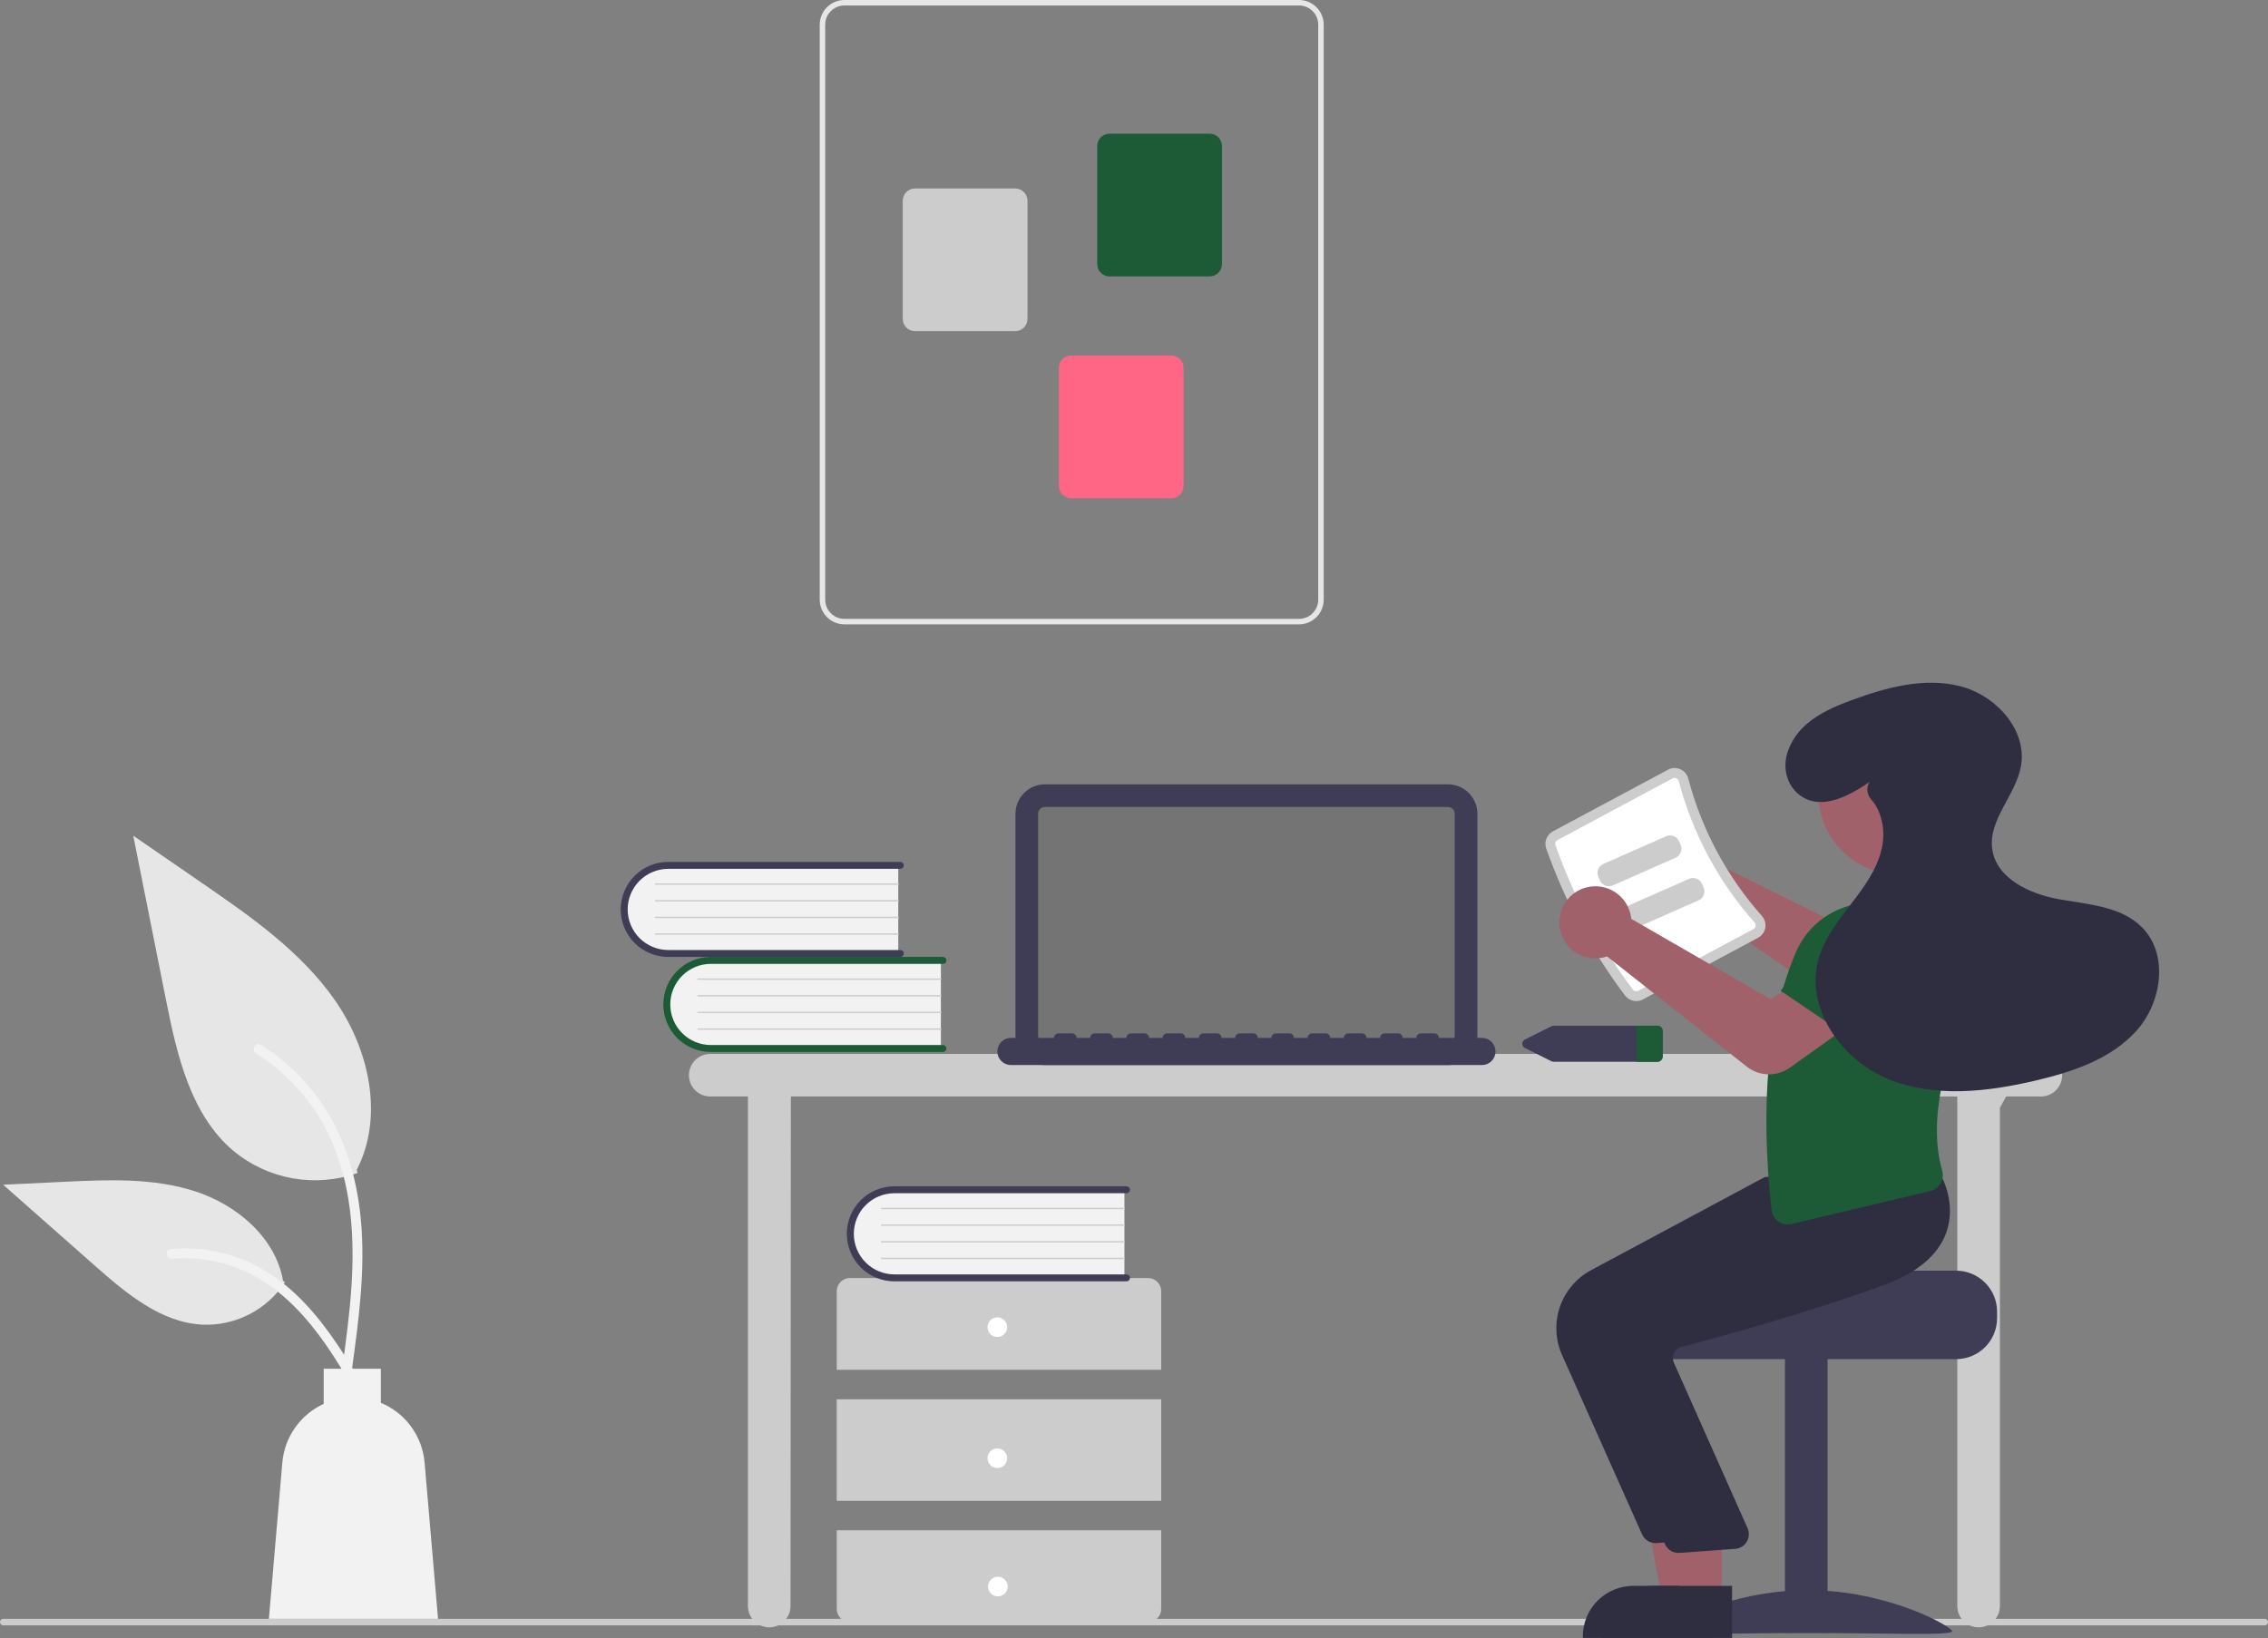 <svg width="692" height="500" viewBox="0 0 692 500" fill="none" xmlns="http://www.w3.org/2000/svg">
<rect x="0" y="0" width="692" height="500" fill="#808080" stroke="none"/>
<g clip-path="url(#clip0_93:89)">
<path d="M691 496.043H1C0.735 496.043 0.48 495.938 0.293 495.75C0.105 495.563 0 495.308 0 495.043C0 494.778 0.105 494.524 0.293 494.336C0.48 494.148 0.735 494.043 1 494.043H691C691.265 494.043 691.52 494.148 691.707 494.336C691.895 494.524 692 494.778 692 495.043C692 495.308 691.895 495.563 691.707 495.75C691.52 495.938 691.265 496.043 691 496.043Z" fill="#CCCCCC"/>
<path d="M622.705 321.641H216.705C214.981 321.641 213.327 322.326 212.108 323.545C210.889 324.764 210.205 326.417 210.205 328.141C210.205 329.865 210.889 331.519 212.108 332.738C213.327 333.957 214.981 334.641 216.705 334.641H228.205V490.141C228.205 491.865 228.889 493.519 230.108 494.738C231.327 495.957 232.981 496.641 234.705 496.641C236.428 496.641 238.082 495.957 239.301 494.738C240.52 493.519 241.205 491.865 241.205 490.141L241.303 334.641H597.205V490.141C597.205 491.865 597.889 493.519 599.108 494.738C600.327 495.957 601.981 496.641 603.705 496.641C605.428 496.641 607.082 495.957 608.301 494.738C609.52 493.519 610.205 491.865 610.205 490.141V338.069L612.096 334.641H622.705C624.428 334.641 626.082 333.957 627.301 332.738C628.52 331.519 629.205 329.865 629.205 328.141C629.205 326.417 628.52 324.764 627.301 323.545C626.082 322.326 624.428 321.641 622.705 321.641Z" fill="#CCCCCC"/>
<path d="M441.794 325.043H318.812C316.431 325.04 314.148 324.093 312.464 322.409C310.78 320.726 309.833 318.443 309.831 316.061V248.352C309.833 245.971 310.78 243.688 312.464 242.004C314.148 240.32 316.431 239.373 318.812 239.37H441.794C444.175 239.373 446.458 240.32 448.142 242.004C449.826 243.688 450.773 245.971 450.776 248.352V316.061C450.773 318.443 449.826 320.726 448.142 322.409C446.458 324.093 444.175 325.04 441.794 325.043Z" fill="#3F3D56"/>
<path d="M441.793 246.283H318.813C318.264 246.284 317.739 246.503 317.351 246.891C316.963 247.279 316.744 247.804 316.743 248.353V316.063C316.744 316.612 316.963 317.137 317.351 317.525C317.739 317.913 318.264 318.132 318.813 318.133H441.793C442.342 318.132 442.868 317.913 443.256 317.525C443.644 317.137 443.862 316.612 443.863 316.063V248.353C443.862 247.804 443.644 247.279 443.256 246.891C442.868 246.503 442.342 246.284 441.793 246.283Z" fill="#747474"/>
<path d="M452.158 316.752H439.03C439.03 316.386 438.885 316.034 438.626 315.775C438.367 315.516 438.015 315.37 437.649 315.37H433.503C433.137 315.37 432.785 315.516 432.526 315.775C432.267 316.034 432.121 316.386 432.121 316.752H427.976C427.976 316.386 427.83 316.034 427.571 315.775C427.312 315.516 426.961 315.37 426.594 315.37H422.449C422.082 315.37 421.731 315.516 421.471 315.775C421.212 316.034 421.067 316.386 421.067 316.752H416.921C416.921 316.386 416.776 316.034 416.517 315.775C416.257 315.516 415.906 315.37 415.539 315.37H411.394C411.028 315.37 410.676 315.516 410.417 315.775C410.158 316.034 410.012 316.386 410.012 316.752H405.867C405.867 316.386 405.721 316.034 405.462 315.775C405.203 315.516 404.851 315.37 404.485 315.37H400.34C399.973 315.37 399.622 315.516 399.362 315.775C399.103 316.034 398.958 316.386 398.958 316.752H394.812C394.812 316.386 394.667 316.034 394.408 315.775C394.148 315.516 393.797 315.37 393.43 315.37H389.285C388.918 315.37 388.567 315.516 388.308 315.775C388.049 316.034 387.903 316.386 387.903 316.752H383.758C383.758 316.386 383.612 316.034 383.353 315.775C383.094 315.516 382.742 315.37 382.376 315.37H378.23C377.864 315.37 377.512 315.516 377.253 315.775C376.994 316.034 376.849 316.386 376.849 316.752H372.703C372.703 316.386 372.558 316.034 372.298 315.775C372.039 315.516 371.688 315.37 371.321 315.37H367.176C366.809 315.37 366.458 315.516 366.199 315.775C365.94 316.034 365.794 316.386 365.794 316.752H361.649C361.649 316.386 361.503 316.034 361.244 315.775C360.985 315.516 360.633 315.37 360.267 315.37H356.121C355.755 315.37 355.403 315.516 355.144 315.775C354.885 316.034 354.74 316.386 354.74 316.752H350.594C350.594 316.386 350.448 316.034 350.189 315.775C349.93 315.516 349.579 315.37 349.212 315.37H345.067C344.7 315.37 344.349 315.516 344.09 315.775C343.831 316.034 343.685 316.386 343.685 316.752H339.539C339.539 316.386 339.394 316.034 339.135 315.775C338.876 315.516 338.524 315.37 338.158 315.37H334.012C333.646 315.37 333.294 315.516 333.035 315.775C332.776 316.034 332.63 316.386 332.63 316.752H328.485C328.485 316.386 328.339 316.034 328.08 315.775C327.821 315.516 327.47 315.37 327.103 315.37H322.958C322.591 315.37 322.24 315.516 321.981 315.775C321.721 316.034 321.576 316.386 321.576 316.752H308.449C307.35 316.754 306.298 317.191 305.521 317.969C304.745 318.746 304.31 319.799 304.31 320.898C304.31 321.996 304.745 323.049 305.521 323.827C306.298 324.604 307.35 325.041 308.449 325.043H452.158C453.257 325.043 454.312 324.606 455.089 323.829C455.866 323.051 456.303 321.997 456.303 320.898C456.303 319.798 455.866 318.744 455.089 317.966C454.312 317.189 453.257 316.752 452.158 316.752Z" fill="#3F3D56"/>
<path d="M287.079 292.678V320.204H218.117C216.269 320.268 214.427 319.96 212.702 319.297C210.976 318.635 209.401 317.631 208.071 316.347C206.741 315.062 205.684 313.523 204.961 311.822C204.239 310.12 203.867 308.29 203.867 306.441C203.867 304.592 204.239 302.762 204.961 301.061C205.684 299.359 206.741 297.82 208.071 296.536C209.401 295.251 210.976 294.248 212.702 293.585C214.427 292.922 216.269 292.614 218.117 292.678H287.079Z" fill="#F2F2F2"/>
<path d="M288.773 319.992C288.773 320.273 288.662 320.542 288.463 320.741C288.264 320.939 287.995 321.051 287.714 321.051H216.889C213.042 321.051 209.353 319.523 206.633 316.803C203.913 314.083 202.385 310.394 202.385 306.547C202.385 302.7 203.913 299.011 206.633 296.291C209.353 293.571 213.042 292.043 216.889 292.043H287.714C287.995 292.043 288.265 292.155 288.463 292.353C288.662 292.552 288.773 292.821 288.773 293.102C288.773 293.383 288.662 293.652 288.463 293.85C288.265 294.049 287.995 294.16 287.714 294.16H216.889C213.606 294.163 210.458 295.47 208.137 297.792C205.817 300.115 204.513 303.264 204.513 306.547C204.513 309.83 205.817 312.979 208.137 315.302C210.458 317.624 213.606 318.931 216.889 318.934H287.714C287.995 318.934 288.264 319.045 288.463 319.244C288.661 319.442 288.773 319.712 288.773 319.992Z" fill="#1C5B36"/>
<path d="M287.079 299.03H212.971C212.944 299.031 212.916 299.025 212.89 299.015C212.864 299.004 212.841 298.989 212.821 298.969C212.801 298.949 212.785 298.926 212.775 298.9C212.764 298.874 212.758 298.847 212.758 298.819C212.758 298.791 212.764 298.763 212.775 298.737C212.785 298.711 212.801 298.688 212.821 298.668C212.841 298.649 212.864 298.633 212.89 298.623C212.916 298.612 212.944 298.607 212.971 298.607H287.079C287.135 298.607 287.189 298.63 287.228 298.669C287.267 298.709 287.29 298.763 287.29 298.819C287.29 298.875 287.267 298.928 287.228 298.968C287.189 299.008 287.135 299.03 287.079 299.03Z" fill="#CCCCCC"/>
<path d="M287.079 304.112H212.971C212.944 304.112 212.916 304.107 212.89 304.096C212.864 304.086 212.841 304.07 212.821 304.051C212.801 304.031 212.785 304.007 212.775 303.982C212.764 303.956 212.758 303.928 212.758 303.9C212.758 303.872 212.764 303.845 212.775 303.819C212.785 303.793 212.801 303.77 212.821 303.75C212.841 303.73 212.864 303.715 212.89 303.704C212.916 303.694 212.944 303.688 212.971 303.689H287.079C287.135 303.689 287.189 303.711 287.228 303.751C287.267 303.791 287.29 303.844 287.29 303.9C287.29 303.956 287.267 304.01 287.228 304.05C287.189 304.089 287.135 304.112 287.079 304.112Z" fill="#CCCCCC"/>
<path d="M287.079 309.194H212.971C212.944 309.194 212.916 309.189 212.89 309.178C212.864 309.167 212.841 309.152 212.821 309.132C212.801 309.113 212.785 309.089 212.775 309.063C212.764 309.038 212.758 309.01 212.758 308.982C212.758 308.954 212.764 308.926 212.775 308.901C212.785 308.875 212.801 308.851 212.821 308.832C212.841 308.812 212.864 308.797 212.89 308.786C212.916 308.775 212.944 308.77 212.971 308.77H287.079C287.135 308.771 287.189 308.793 287.228 308.833C287.267 308.872 287.29 308.926 287.29 308.982C287.29 309.038 287.267 309.092 287.228 309.131C287.189 309.171 287.135 309.193 287.079 309.194Z" fill="#CCCCCC"/>
<path d="M287.079 314.275H212.971C212.944 314.276 212.916 314.27 212.89 314.26C212.864 314.249 212.841 314.234 212.821 314.214C212.801 314.194 212.785 314.171 212.775 314.145C212.764 314.119 212.758 314.092 212.758 314.064C212.758 314.036 212.764 314.008 212.775 313.982C212.785 313.956 212.801 313.933 212.821 313.913C212.841 313.894 212.864 313.878 212.89 313.868C212.916 313.857 212.944 313.852 212.971 313.852H287.079C287.135 313.852 287.189 313.875 287.228 313.914C287.267 313.954 287.29 314.008 287.29 314.064C287.29 314.12 287.267 314.173 287.228 314.213C287.189 314.253 287.135 314.275 287.079 314.275Z" fill="#CCCCCC"/>
<path d="M274.079 263.678V291.204H205.117C203.269 291.268 201.427 290.96 199.702 290.297C197.976 289.634 196.401 288.631 195.071 287.347C193.741 286.062 192.684 284.523 191.961 282.822C191.239 281.12 190.867 279.29 190.867 277.441C190.867 275.592 191.239 273.762 191.961 272.061C192.684 270.359 193.741 268.82 195.071 267.536C196.401 266.251 197.976 265.248 199.702 264.585C201.427 263.922 203.269 263.614 205.117 263.678H274.079Z" fill="#F2F2F2"/>
<path d="M275.773 290.992C275.773 291.273 275.662 291.542 275.463 291.741C275.264 291.939 274.995 292.051 274.714 292.051H203.889C201.984 292.051 200.098 291.676 198.338 290.947C196.579 290.218 194.98 289.15 193.633 287.803C192.286 286.456 191.218 284.857 190.489 283.097C189.76 281.338 189.385 279.452 189.385 277.547C189.385 275.642 189.76 273.756 190.489 271.997C191.218 270.237 192.286 268.638 193.633 267.291C194.98 265.944 196.579 264.876 198.338 264.147C200.098 263.418 201.984 263.043 203.889 263.043H274.714C274.995 263.043 275.265 263.155 275.463 263.353C275.662 263.552 275.773 263.821 275.773 264.102C275.773 264.383 275.662 264.652 275.463 264.85C275.265 265.049 274.995 265.16 274.714 265.16H203.889C200.606 265.163 197.458 266.47 195.137 268.792C192.817 271.115 191.513 274.264 191.513 277.547C191.513 280.83 192.817 283.979 195.137 286.302C197.458 288.624 200.606 289.931 203.889 289.934H274.714C274.995 289.934 275.264 290.045 275.463 290.244C275.661 290.442 275.773 290.712 275.773 290.992Z" fill="#3F3D56"/>
<path d="M274.079 270.03H199.971C199.944 270.031 199.916 270.025 199.89 270.015C199.864 270.004 199.841 269.989 199.821 269.969C199.801 269.949 199.785 269.926 199.775 269.9C199.764 269.874 199.758 269.847 199.758 269.819C199.758 269.791 199.764 269.763 199.775 269.737C199.785 269.711 199.801 269.688 199.821 269.668C199.841 269.649 199.864 269.633 199.89 269.623C199.916 269.612 199.944 269.607 199.971 269.607H274.079C274.135 269.607 274.189 269.63 274.228 269.669C274.267 269.709 274.29 269.763 274.29 269.819C274.29 269.875 274.267 269.928 274.228 269.968C274.189 270.008 274.135 270.03 274.079 270.03Z" fill="#CCCCCC"/>
<path d="M274.079 275.112H199.971C199.944 275.112 199.916 275.107 199.89 275.096C199.864 275.086 199.841 275.07 199.821 275.051C199.801 275.031 199.785 275.007 199.775 274.982C199.764 274.956 199.758 274.928 199.758 274.9C199.758 274.872 199.764 274.845 199.775 274.819C199.785 274.793 199.801 274.77 199.821 274.75C199.841 274.73 199.864 274.715 199.89 274.704C199.916 274.694 199.944 274.688 199.971 274.689H274.079C274.135 274.689 274.189 274.711 274.228 274.751C274.267 274.791 274.29 274.844 274.29 274.9C274.29 274.956 274.267 275.01 274.228 275.05C274.189 275.089 274.135 275.112 274.079 275.112Z" fill="#CCCCCC"/>
<path d="M274.079 280.194H199.971C199.944 280.194 199.916 280.189 199.89 280.178C199.864 280.167 199.841 280.152 199.821 280.132C199.801 280.113 199.785 280.089 199.775 280.063C199.764 280.038 199.758 280.01 199.758 279.982C199.758 279.954 199.764 279.926 199.775 279.901C199.785 279.875 199.801 279.851 199.821 279.832C199.841 279.812 199.864 279.797 199.89 279.786C199.916 279.775 199.944 279.77 199.971 279.77H274.079C274.135 279.771 274.189 279.793 274.228 279.833C274.267 279.872 274.29 279.926 274.29 279.982C274.29 280.038 274.267 280.092 274.228 280.131C274.189 280.171 274.135 280.193 274.079 280.194Z" fill="#CCCCCC"/>
<path d="M274.079 285.275H199.971C199.944 285.276 199.916 285.27 199.89 285.26C199.864 285.249 199.841 285.234 199.821 285.214C199.801 285.194 199.785 285.171 199.775 285.145C199.764 285.119 199.758 285.092 199.758 285.064C199.758 285.036 199.764 285.008 199.775 284.982C199.785 284.957 199.801 284.933 199.821 284.913C199.841 284.894 199.864 284.878 199.89 284.868C199.916 284.857 199.944 284.852 199.971 284.852H274.079C274.135 284.852 274.189 284.875 274.228 284.914C274.267 284.954 274.29 285.008 274.29 285.064C274.29 285.12 274.267 285.173 274.228 285.213C274.189 285.253 274.135 285.275 274.079 285.275Z" fill="#CCCCCC"/>
<path d="M354.303 418.043V394.043C354.303 392.982 353.882 391.965 353.132 391.215C352.381 390.465 351.364 390.043 350.303 390.043H259.303C258.242 390.043 257.225 390.465 256.475 391.215C255.725 391.965 255.303 392.982 255.303 394.043V418.043H354.303Z" fill="#CCCCCC"/>
<path d="M354.303 427.043H255.303V458.043H354.303V427.043Z" fill="#CCCCCC"/>
<path d="M255.303 467.043V491.043C255.303 492.104 255.725 493.121 256.475 493.871C257.225 494.622 258.242 495.043 259.303 495.043H350.303C351.364 495.043 352.381 494.622 353.132 493.871C353.882 493.121 354.303 492.104 354.303 491.043V467.043H255.303Z" fill="#CCCCCC"/>
<path d="M304.303 408.043C305.96 408.043 307.303 406.7 307.303 405.043C307.303 403.386 305.96 402.043 304.303 402.043C302.646 402.043 301.303 403.386 301.303 405.043C301.303 406.7 302.646 408.043 304.303 408.043Z" fill="white"/>
<path d="M304.303 448.043C305.96 448.043 307.303 446.7 307.303 445.043C307.303 443.386 305.96 442.043 304.303 442.043C302.646 442.043 301.303 443.386 301.303 445.043C301.303 446.7 302.646 448.043 304.303 448.043Z" fill="white"/>
<path d="M304.464 487.196C306.121 487.196 307.464 485.853 307.464 484.196C307.464 482.539 306.121 481.196 304.464 481.196C302.807 481.196 301.464 482.539 301.464 484.196C301.464 485.853 302.807 487.196 304.464 487.196Z" fill="white"/>
<path d="M343.079 362.678V390.204H274.117C272.269 390.268 270.427 389.96 268.702 389.297C266.976 388.635 265.401 387.631 264.071 386.347C262.741 385.062 261.684 383.523 260.961 381.822C260.239 380.12 259.867 378.29 259.867 376.441C259.867 374.592 260.239 372.763 260.961 371.061C261.684 369.359 262.741 367.82 264.071 366.536C265.401 365.251 266.976 364.248 268.702 363.585C270.427 362.922 272.269 362.614 274.117 362.678H343.079Z" fill="#F2F2F2"/>
<path d="M344.773 389.992C344.773 390.273 344.661 390.542 344.463 390.741C344.264 390.939 343.995 391.051 343.714 391.051H272.889C270.983 391.053 269.096 390.679 267.334 389.95C265.573 389.222 263.973 388.154 262.625 386.807C261.277 385.46 260.207 383.861 259.478 382.1C258.748 380.34 258.373 378.453 258.373 376.547C258.373 374.641 258.748 372.754 259.478 370.994C260.207 369.233 261.277 367.634 262.625 366.287C263.973 364.94 265.573 363.872 267.334 363.144C269.096 362.415 270.983 362.042 272.889 362.043H343.714C343.995 362.043 344.264 362.155 344.463 362.353C344.661 362.552 344.773 362.821 344.773 363.102C344.773 363.383 344.661 363.652 344.463 363.85C344.264 364.049 343.995 364.16 343.714 364.16H272.889C269.605 364.163 266.458 365.47 264.137 367.792C261.817 370.115 260.513 373.264 260.513 376.547C260.513 379.83 261.817 382.979 264.137 385.302C266.458 387.624 269.605 388.931 272.889 388.934H343.714C343.995 388.934 344.264 389.045 344.463 389.244C344.661 389.442 344.773 389.712 344.773 389.992Z" fill="#3F3D56"/>
<path d="M343.079 369.03H268.971C268.944 369.031 268.916 369.025 268.89 369.015C268.864 369.004 268.841 368.989 268.821 368.969C268.801 368.949 268.785 368.926 268.775 368.9C268.764 368.874 268.758 368.847 268.758 368.819C268.758 368.791 268.764 368.763 268.775 368.737C268.785 368.711 268.801 368.688 268.821 368.668C268.841 368.649 268.864 368.633 268.89 368.623C268.916 368.612 268.944 368.607 268.971 368.607H343.079C343.135 368.607 343.189 368.63 343.228 368.669C343.267 368.709 343.289 368.763 343.289 368.819C343.289 368.875 343.267 368.928 343.228 368.968C343.189 369.008 343.135 369.03 343.079 369.03Z" fill="#CCCCCC"/>
<path d="M343.079 374.112H268.971C268.944 374.112 268.916 374.107 268.89 374.096C268.864 374.086 268.841 374.07 268.821 374.051C268.801 374.031 268.785 374.007 268.775 373.982C268.764 373.956 268.758 373.928 268.758 373.9C268.758 373.872 268.764 373.845 268.775 373.819C268.785 373.793 268.801 373.77 268.821 373.75C268.841 373.73 268.864 373.715 268.89 373.704C268.916 373.694 268.944 373.688 268.971 373.689H343.079C343.135 373.689 343.189 373.711 343.228 373.751C343.267 373.791 343.289 373.844 343.289 373.9C343.289 373.956 343.267 374.01 343.228 374.05C343.189 374.089 343.135 374.112 343.079 374.112Z" fill="#CCCCCC"/>
<path d="M343.079 379.194H268.971C268.944 379.194 268.916 379.189 268.89 379.178C268.864 379.167 268.841 379.152 268.821 379.132C268.801 379.113 268.785 379.089 268.775 379.063C268.764 379.038 268.758 379.01 268.758 378.982C268.758 378.954 268.764 378.926 268.775 378.901C268.785 378.875 268.801 378.851 268.821 378.832C268.841 378.812 268.864 378.797 268.89 378.786C268.916 378.775 268.944 378.77 268.971 378.77H343.079C343.135 378.771 343.189 378.793 343.228 378.833C343.267 378.872 343.289 378.926 343.289 378.982C343.289 379.038 343.267 379.092 343.228 379.131C343.189 379.171 343.135 379.193 343.079 379.194Z" fill="#CCCCCC"/>
<path d="M343.079 384.275H268.971C268.944 384.276 268.916 384.27 268.89 384.26C268.864 384.249 268.841 384.234 268.821 384.214C268.801 384.194 268.785 384.171 268.775 384.145C268.764 384.119 268.758 384.092 268.758 384.064C268.758 384.036 268.764 384.008 268.775 383.982C268.785 383.956 268.801 383.933 268.821 383.913C268.841 383.894 268.864 383.878 268.89 383.868C268.916 383.857 268.944 383.852 268.971 383.852H343.079C343.135 383.852 343.189 383.875 343.228 383.914C343.267 383.954 343.289 384.008 343.289 384.064C343.289 384.12 343.267 384.173 343.228 384.213C343.189 384.253 343.135 384.275 343.079 384.275Z" fill="#CCCCCC"/>
<path d="M250.11 183.021V7.521C250.113 5.527 250.906 3.616 252.316 2.205C253.726 0.795 255.638 0.002 257.632 0H396.36C398.354 0.002 400.266 0.795 401.676 2.206C403.086 3.616 403.879 5.527 403.882 7.521V183.021C403.88 185.016 403.086 186.927 401.676 188.337C400.266 189.747 398.354 190.541 396.36 190.543H257.632C255.638 190.541 253.726 189.747 252.316 188.337C250.906 186.927 250.113 185.016 250.11 183.021ZM257.632 1.671C256.081 1.673 254.594 2.29 253.497 3.387C252.4 4.483 251.784 5.97 251.782 7.521V183.021C251.784 184.572 252.4 186.059 253.497 187.156C254.594 188.253 256.081 188.87 257.632 188.871H396.36C397.911 188.87 399.398 188.253 400.495 187.156C401.592 186.059 402.209 184.572 402.21 183.021V7.521C402.209 5.97 401.592 4.483 400.495 3.387C399.398 2.29 397.911 1.673 396.36 1.671H257.632Z" fill="#E6E6E6"/>
<path d="M334.775 80.598V44.562C334.776 43.565 335.173 42.609 335.878 41.904C336.583 41.199 337.539 40.802 338.536 40.801H369.073C370.07 40.802 371.026 41.199 371.731 41.904C372.436 42.609 372.833 43.565 372.834 44.562V80.598C372.833 81.595 372.436 82.551 371.731 83.256C371.026 83.961 370.07 84.357 369.073 84.358H338.536C337.539 84.357 336.583 83.961 335.878 83.256C335.173 82.551 334.776 81.595 334.775 80.598Z" fill="#1C5B36"/>
<path d="M275.44 97.312V61.276C275.441 60.279 275.838 59.323 276.543 58.618C277.248 57.913 278.204 57.517 279.201 57.516H309.738C310.735 57.517 311.691 57.913 312.396 58.618C313.101 59.323 313.497 60.279 313.498 61.276V97.312C313.497 98.309 313.101 99.265 312.396 99.97C311.691 100.675 310.735 101.072 309.738 101.073H279.201C278.204 101.072 277.248 100.675 276.543 99.97C275.838 99.265 275.441 98.309 275.44 97.312Z" fill="#CCCCCC"/>
<path d="M323.076 148.291V112.255C323.077 111.258 323.473 110.302 324.178 109.597C324.883 108.892 325.839 108.495 326.836 108.494H357.373C358.37 108.495 359.326 108.892 360.031 109.597C360.736 110.302 361.133 111.258 361.134 112.255V148.291C361.133 149.288 360.736 150.244 360.031 150.949C359.326 151.654 358.37 152.05 357.373 152.051H326.836C325.839 152.05 324.883 151.654 324.178 150.949C323.473 150.244 323.077 149.288 323.076 148.291Z" fill="#FF6584"/>
<path d="M505.563 313.043H474.143C473.845 313.043 473.551 313.111 473.283 313.243L465.353 317.213C465.092 317.324 464.869 317.509 464.713 317.746C464.557 317.982 464.473 318.26 464.473 318.543C464.473 318.827 464.557 319.104 464.713 319.34C464.869 319.577 465.092 319.762 465.353 319.873L473.283 323.843C473.551 323.975 473.845 324.043 474.143 324.043H505.563C505.996 324.068 506.421 323.922 506.747 323.635C507.073 323.349 507.273 322.946 507.303 322.513V314.573C507.273 314.14 507.073 313.737 506.747 313.451C506.421 313.165 505.996 313.018 505.563 313.043Z" fill="#3F3D56"/>
<path d="M507.303 314.573V322.513C507.273 322.946 507.073 323.349 506.747 323.635C506.421 323.922 505.996 324.068 505.563 324.043H499.303V313.043H505.563C505.996 313.018 506.421 313.165 506.747 313.451C507.073 313.737 507.273 314.14 507.303 314.573Z" fill="#1C5B36"/>
<path d="M505.327 253.643C506.75 253.029 508.287 252.722 509.837 252.743C511.387 252.765 512.914 253.113 514.32 253.766C515.726 254.419 516.978 255.361 517.994 256.532C519.011 257.702 519.768 259.074 520.217 260.557C520.357 261.028 520.464 261.507 520.537 261.992L564.475 283.781L574.644 277.042L587.295 291.607L571.77 304.217C569.902 305.722 567.6 306.584 565.204 306.677C562.808 306.769 560.446 306.087 558.468 304.73L513.889 273.902C513.557 274.043 513.219 274.166 512.874 274.272C511.39 274.721 509.829 274.851 508.291 274.654C506.753 274.457 505.275 273.938 503.952 273.129C502.629 272.321 501.492 271.242 500.615 269.964C499.738 268.686 499.141 267.236 498.864 265.711C498.781 265.269 498.727 264.821 498.701 264.372C498.578 262.121 499.146 259.886 500.331 257.968C501.515 256.05 503.259 254.54 505.327 253.643Z" fill="#A0616A"/>
<path d="M596.841 387.792H548.831C548.831 389.172 499.351 390.292 499.351 390.292C498.574 390.876 497.867 391.547 497.241 392.292C495.362 394.533 494.335 397.366 494.341 400.292V402.292C494.342 405.606 495.659 408.785 498.003 411.129C500.347 413.473 503.526 414.79 506.841 414.792H596.841C600.155 414.789 603.333 413.471 605.676 411.127C608.02 408.784 609.338 405.606 609.341 402.292V400.292C609.336 396.978 608.018 393.801 605.675 391.458C603.331 389.115 600.155 387.796 596.841 387.792Z" fill="#3F3D56"/>
<path d="M544.618 498.295H557.618V414.295H544.618V498.295Z" fill="#3F3D56"/>
<path d="M507.618 497.838C507.618 499.243 527.317 498.382 551.618 498.382C575.918 498.382 595.618 499.243 595.618 497.838C595.618 496.434 575.918 485.295 551.618 485.295C527.317 485.295 507.618 496.434 507.618 497.838Z" fill="#3F3D56"/>
<path d="M519.353 487.993L507.094 487.992L501.261 456.195L519.355 456.196L519.353 487.993Z" fill="#A0616A"/>
<path d="M522.48 499.877L482.949 499.875V499.375C482.949 497.355 483.347 495.354 484.12 493.487C484.894 491.62 486.027 489.924 487.456 488.495C488.885 487.067 490.581 485.933 492.448 485.16C494.314 484.387 496.315 483.989 498.336 483.989H498.337L522.481 483.99L522.48 499.877Z" fill="#2F2E41"/>
<path d="M501.017 468.275L476.576 413.467C474.535 408.848 474.309 403.629 475.944 398.851C477.578 394.073 480.952 390.085 485.394 387.683L538.408 359.255L562.599 357.198L584.913 355.169L585.074 355.442C585.28 355.79 590.078 364.077 586.835 373.164C584.375 380.056 577.976 385.44 567.816 389.166C544.102 397.861 516.707 405.293 506.03 408.084C505.558 408.204 505.117 408.423 504.736 408.727C504.355 409.03 504.042 409.411 503.819 409.843C503.594 410.271 503.461 410.741 503.428 411.222C503.394 411.704 503.46 412.187 503.622 412.642L526.329 463.657C526.566 464.304 526.651 464.997 526.578 465.682C526.505 466.367 526.276 467.026 525.908 467.609C525.54 468.192 525.043 468.682 524.455 469.042C523.868 469.402 523.206 469.622 522.519 469.686L505.553 470.922C505.409 470.935 505.265 470.942 505.123 470.942C504.254 470.942 503.404 470.69 502.675 470.216C501.946 469.743 501.37 469.069 501.017 468.275Z" fill="#2F2E41"/>
<path d="M525.353 487.993L513.094 487.992L507.261 456.195L525.355 456.196L525.353 487.993Z" fill="#A0616A"/>
<path d="M528.48 499.877L488.949 499.875V499.375C488.949 497.355 489.347 495.354 490.12 493.487C490.894 491.62 492.027 489.924 493.456 488.495C494.885 487.067 496.581 485.933 498.448 485.16C500.314 484.387 502.315 483.989 504.336 483.989H504.337L528.481 483.99L528.48 499.877Z" fill="#2F2E41"/>
<path d="M508.017 471.275L483.576 416.467C481.535 411.848 481.309 406.629 482.944 401.851C484.578 397.073 487.952 393.085 492.394 390.683L545.408 362.255L569.599 360.198L591.913 358.169L592.074 358.442C592.28 358.79 597.078 367.077 593.835 376.164C591.375 383.056 584.976 388.44 574.816 392.166C551.102 400.861 523.707 408.293 513.03 411.084C512.558 411.204 512.117 411.423 511.736 411.727C511.355 412.03 511.042 412.411 510.819 412.843C510.594 413.271 510.461 413.741 510.428 414.222C510.394 414.704 510.46 415.187 510.622 415.642L533.329 466.657C533.566 467.304 533.651 467.997 533.578 468.682C533.505 469.367 533.276 470.026 532.908 470.609C532.54 471.192 532.043 471.682 531.455 472.042C530.868 472.402 530.206 472.622 529.519 472.686L512.553 473.922C512.409 473.935 512.265 473.942 512.123 473.942C511.254 473.942 510.404 473.69 509.675 473.216C508.946 472.743 508.37 472.069 508.017 471.275Z" fill="#2F2E41"/>
<path d="M495.835 303.844C485.564 290.183 477.445 275.03 471.759 258.913C471.43 257.948 471.453 256.899 471.826 255.95C472.198 255.002 472.894 254.216 473.791 253.733L508.936 234.902C509.505 234.595 510.136 234.421 510.782 234.395C511.427 234.369 512.07 234.49 512.662 234.75C513.265 235.012 513.799 235.408 514.226 235.908C514.652 236.408 514.959 236.998 515.123 237.634C519.214 253.166 526.903 267.517 537.569 279.525C538.008 280.014 538.33 280.596 538.51 281.228C538.69 281.86 538.723 282.525 538.607 283.172C538.496 283.808 538.241 284.411 537.861 284.934C537.482 285.457 536.988 285.886 536.418 286.19L501.272 305.021C500.373 305.501 499.334 305.646 498.338 305.43C497.342 305.214 496.455 304.653 495.835 303.844Z" fill="#CCCCCC"/>
<path d="M498.233 302.042C498.422 302.278 498.687 302.441 498.984 302.502C499.28 302.563 499.588 302.519 499.855 302.377L535 283.545C535.171 283.456 535.319 283.329 535.432 283.173C535.545 283.018 535.621 282.838 535.653 282.648C535.69 282.448 535.679 282.242 535.623 282.046C535.567 281.85 535.466 281.67 535.328 281.52C524.348 269.158 516.432 254.384 512.221 238.395C512.172 238.198 512.079 238.014 511.947 237.859C511.816 237.703 511.65 237.581 511.463 237.5C511.287 237.421 511.095 237.385 510.903 237.393C510.71 237.401 510.522 237.453 510.353 237.546L475.208 256.378C474.942 256.521 474.734 256.754 474.621 257.034C474.508 257.315 474.496 257.626 474.588 257.915C480.172 273.744 488.146 288.625 498.233 302.042Z" fill="white"/>
<path d="M612.592 298.821L585.068 309.28L578.348 290.614C577.455 288.135 577.468 285.421 578.383 282.95C579.299 280.48 581.058 278.413 583.35 277.114C585.668 275.8 588.38 275.359 590.996 275.869C593.611 276.38 595.958 277.809 597.612 279.899L612.592 298.821Z" fill="#1C5B36"/>
<path d="M542.583 372.781C542.004 372.371 541.518 371.843 541.159 371.231C540.8 370.619 540.575 369.938 540.499 369.232C536.974 336.322 539.429 310.568 548.005 290.497C549.516 287.035 551.791 283.961 554.66 281.505C557.53 279.049 560.919 277.276 564.572 276.318L586.822 275.194L586.937 275.25C591.958 277.709 596.052 281.721 598.613 286.69C601.175 291.66 602.066 297.322 601.156 302.839C594 321.702 588.008 341.341 592.577 357.185C592.769 357.847 592.825 358.541 592.742 359.226C592.659 359.91 592.438 360.571 592.094 361.168C591.759 361.745 591.311 362.248 590.775 362.645C590.239 363.042 589.627 363.325 588.978 363.477L546.599 373.558C545.913 373.721 545.2 373.737 544.507 373.603C543.815 373.469 543.159 373.188 542.583 372.781Z" fill="#1C5B36"/>
<path d="M579.396 266.884C592.961 266.884 603.957 255.888 603.957 242.323C603.957 228.758 592.961 217.762 579.396 217.762C565.831 217.762 554.835 228.758 554.835 242.323C554.835 255.888 565.831 266.884 579.396 266.884Z" fill="#A0616A"/>
<path d="M511.243 261.776L492.102 270.226C491.374 270.546 490.549 270.565 489.807 270.277C489.065 269.99 488.468 269.42 488.146 268.693L487.672 267.62C487.352 266.892 487.333 266.067 487.621 265.325C487.908 264.584 488.478 263.986 489.205 263.664L508.347 255.215C509.075 254.894 509.9 254.876 510.642 255.163C511.384 255.451 511.981 256.02 512.303 256.748L512.776 257.82C513.097 258.548 513.115 259.374 512.828 260.115C512.541 260.857 511.971 261.454 511.243 261.776Z" fill="#CCCCCC"/>
<path d="M518.243 274.776L499.102 283.226C498.374 283.546 497.549 283.565 496.807 283.277C496.065 282.99 495.468 282.42 495.146 281.693L494.672 280.62C494.352 279.892 494.333 279.067 494.621 278.325C494.908 277.584 495.478 276.986 496.205 276.664L515.347 268.215C516.075 267.894 516.9 267.876 517.642 268.163C518.384 268.451 518.981 269.02 519.303 269.748L519.776 270.82C520.097 271.548 520.115 272.374 519.828 273.115C519.541 273.857 518.971 274.454 518.243 274.776Z" fill="#CCCCCC"/>
<path d="M533.005 325.553L490.331 291.887C489.991 292.007 489.645 292.109 489.295 292.193C487.788 292.545 486.225 292.577 484.706 292.285C483.186 291.994 481.746 291.386 480.477 290.502C479.199 289.616 478.126 288.468 477.328 287.135C476.53 285.801 476.026 284.312 475.85 282.768C475.564 280.3 476.12 277.807 477.429 275.694C478.738 273.582 480.722 271.973 483.059 271.13C484.518 270.607 486.071 270.398 487.617 270.516C489.162 270.635 490.665 271.079 492.027 271.819C493.389 272.559 494.579 273.578 495.52 274.81C496.461 276.042 497.131 277.459 497.486 278.967C497.595 279.446 497.672 279.931 497.715 280.42L540.196 304.927L550.768 298.84L562.479 314.172L546.065 325.872C544.143 327.23 541.835 327.933 539.482 327.875C537.13 327.818 534.858 327.004 533.005 325.553Z" fill="#A0616A"/>
<path d="M567.686 318.947L543.337 302.39L554.78 286.183C556.3 284.031 558.531 282.485 561.08 281.819C563.629 281.153 566.331 281.409 568.709 282.543C571.115 283.69 573.031 285.659 574.112 288.094C575.193 290.53 575.367 293.272 574.603 295.826L567.686 318.947Z" fill="#1C5B36"/>
<path d="M570.391 238.665C564.078 242.986 555.79 247.427 549.342 242.826C545.109 239.805 543.775 234.21 545.492 229.301C548.579 220.472 557.061 216.586 565.172 213.606C575.717 209.733 587.198 206.652 598.083 209.426C608.969 212.199 618.589 222.739 616.624 233.799C615.044 242.693 606.654 250.094 607.845 259.048C609.044 268.06 619.179 272.804 628.126 274.415C637.074 276.026 647.087 276.543 653.517 282.97C661.72 291.169 659.672 305.823 651.953 314.48C644.234 323.136 632.586 327.06 621.299 329.727C606.345 333.261 590.17 335.119 575.967 329.253C561.764 323.388 550.711 307.599 554.826 292.794C556.564 286.54 560.658 281.255 564.614 276.109C568.571 270.964 572.577 265.583 574.087 259.27C575.344 254.01 574.414 247.902 570.925 243.955C570.29 243.265 569.891 242.391 569.784 241.459C569.677 240.527 569.869 239.585 570.331 238.769L570.391 238.665Z" fill="#2F2E41"/>
<path d="M109.072 357.998C102.744 360.223 95.948 360.78 89.342 359.617C82.735 358.453 76.539 355.607 71.351 351.354C58.139 340.265 53.997 321.995 50.627 305.079C47.303 288.4 43.98 271.722 40.657 255.043L61.529 269.415C76.538 279.75 91.886 290.416 102.279 305.386C112.672 320.356 117.208 340.791 108.858 356.989" fill="#E6E6E6"/>
<path d="M107.288 418.577C109.4 403.19 111.573 387.604 110.091 372.052C108.775 358.24 104.561 344.749 95.982 333.688C91.428 327.828 85.887 322.806 79.608 318.85C77.971 317.817 76.464 320.412 78.094 321.441C88.959 328.307 97.362 338.447 102.093 350.397C107.318 363.687 108.157 378.173 107.256 392.291C106.712 400.828 105.558 409.309 104.395 417.779C104.303 418.162 104.361 418.566 104.555 418.909C104.75 419.251 105.067 419.507 105.443 419.625C105.826 419.728 106.235 419.676 106.581 419.48C106.926 419.284 107.18 418.959 107.288 418.577H107.288Z" fill="#F2F2F2"/>
<path d="M86.941 391.348C84.227 395.474 80.496 398.831 76.108 401.096C71.719 403.361 66.822 404.457 61.886 404.28C49.203 403.678 38.63 394.826 29.111 386.422L0.958 361.565L19.591 360.673C32.99 360.032 46.736 359.433 59.498 363.566C72.261 367.698 84.031 377.642 86.365 390.853" fill="#E6E6E6"/>
<path d="M113.258 427.422C103.09 409.431 91.297 389.436 70.223 383.045C64.364 381.275 58.22 380.64 52.122 381.176C50.201 381.342 50.681 384.305 52.599 384.139C62.82 383.291 73.021 385.989 81.485 391.781C89.63 397.325 95.972 405.033 101.339 413.207C104.627 418.213 107.572 423.432 110.518 428.644C111.459 430.31 114.211 429.108 113.258 427.422Z" fill="#F2F2F2"/>
<path d="M129.55 446.359C129.207 442.39 127.782 438.59 125.429 435.375C123.077 432.159 119.887 429.651 116.207 428.123V417.722H98.762V428.45C95.263 430.054 92.253 432.556 90.036 435.702C87.82 438.848 86.478 442.525 86.146 446.359L82.044 494.043H133.652L129.55 446.359Z" fill="#F2F2F2"/>
</g>
<defs>
<clipPath id="clip0_93:89">
<rect width="692" height="499.877" fill="white"/>
</clipPath>
</defs>
</svg>
